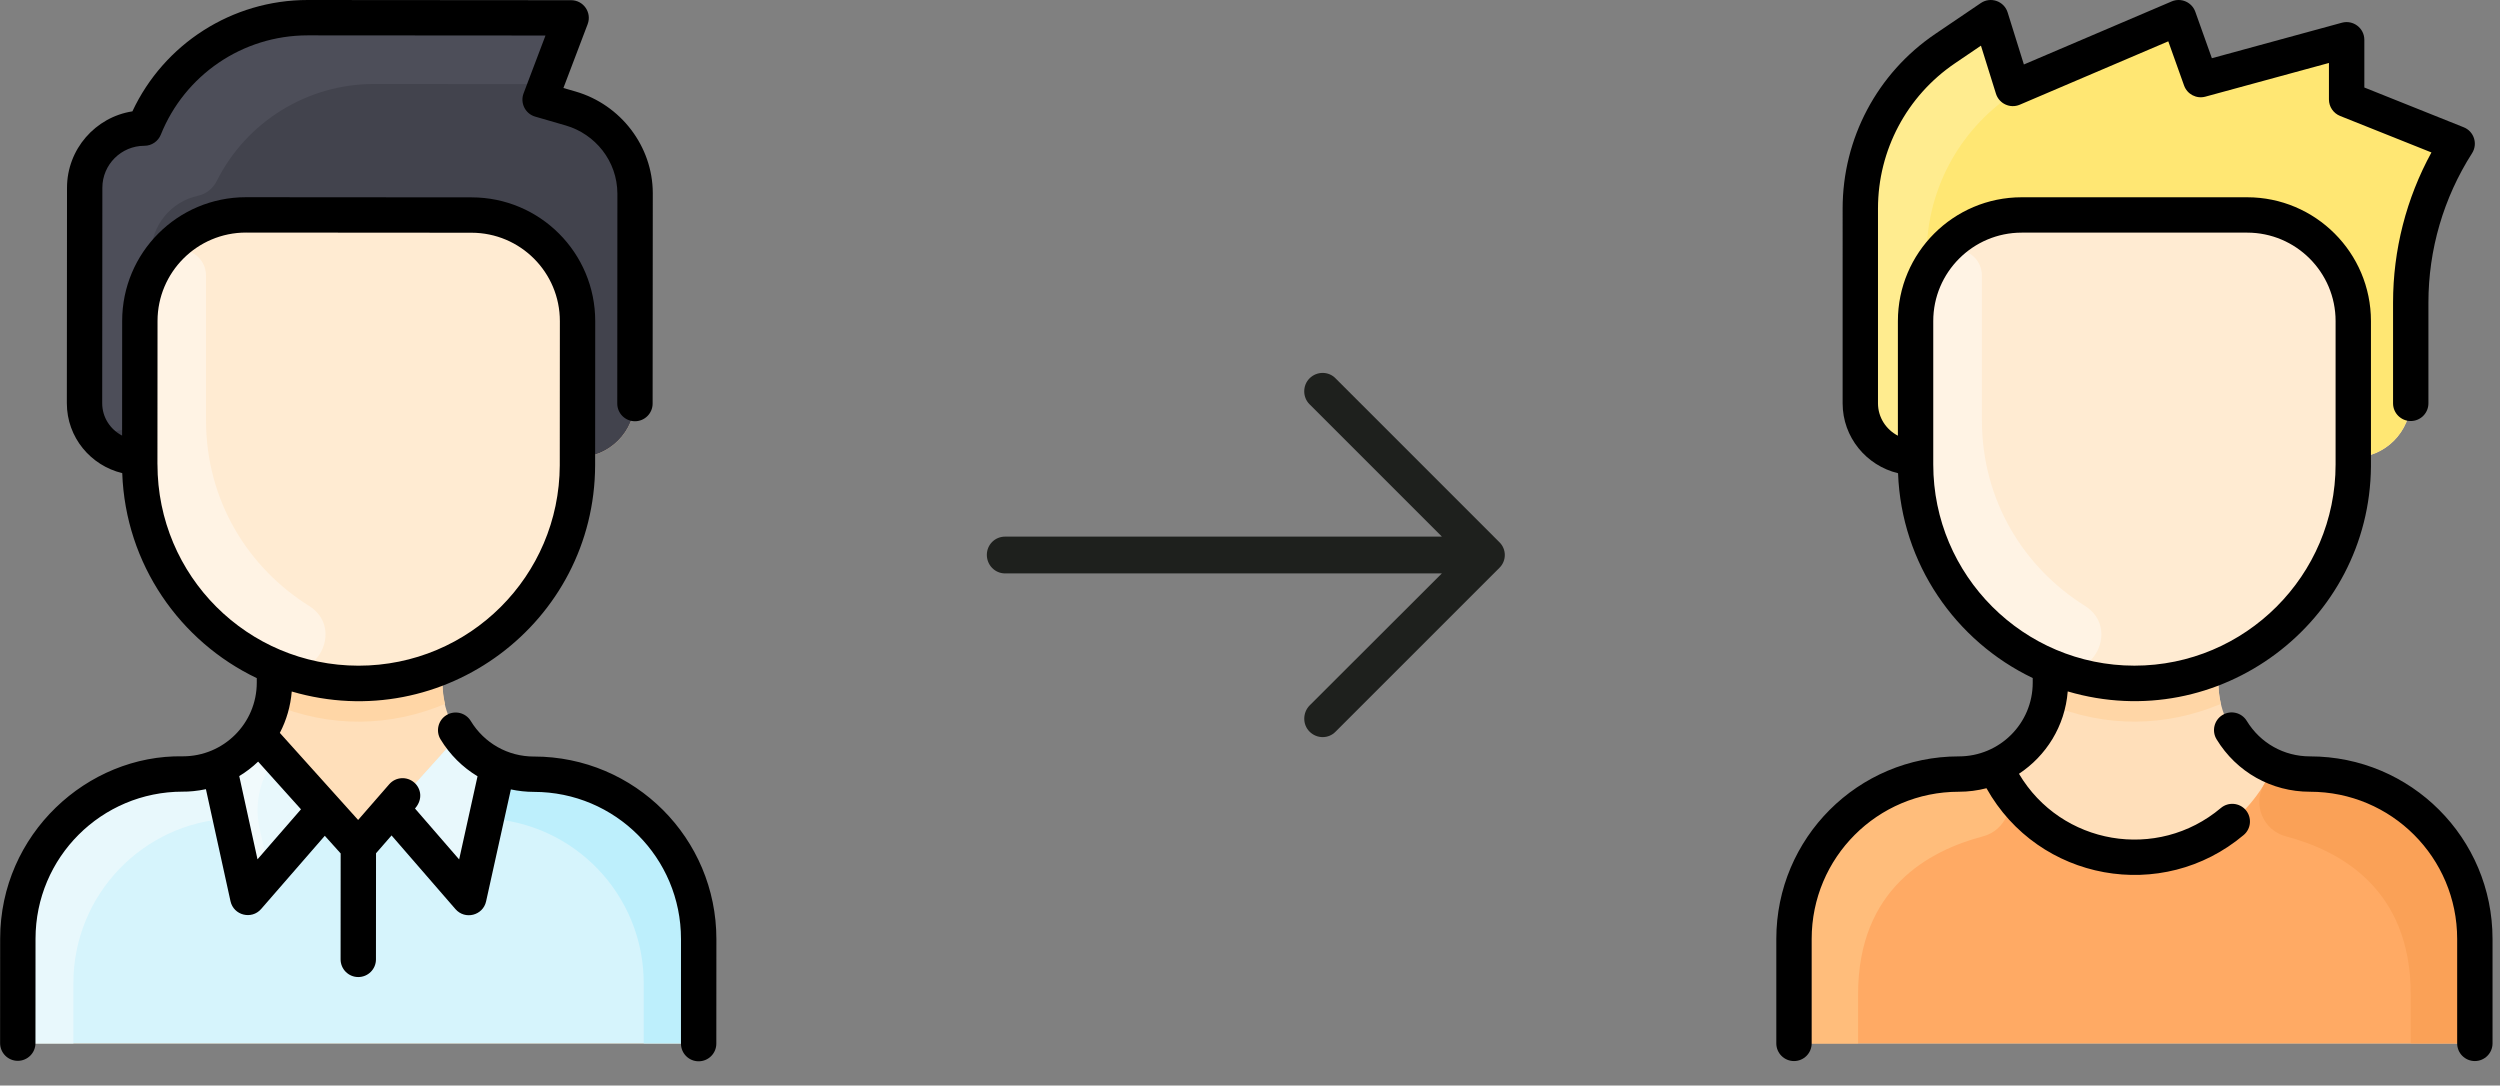 <svg xmlns="http://www.w3.org/2000/svg" width="76" height="33" viewBox="0 0 76 33">
    <rect x="0" y="0" width="76" height="33" fill="#808080" stroke="none"/>
    <g fill="none">
        <path fill="#FFDFBA" d="M21.249 28.529v2.653c0 .297-.24.537-.538.537H1.09c-.297 0-.538-.24-.538-.537v-2.653c0-2.772 2.268-4.97 5.039-4.996.922-.01 1.75-.467 2.255-1.187l-.004-.004c.557-.792.502-1.506.503-2.049l.01-.024c-2.41-.999-4.104-3.374-4.105-6.143v-.22c-.965 0-1.68-.764-1.68-1.649l.006-6.55c0-1.001.813-1.814 1.815-1.813C5.205 1.862 7.174.536 9.355.537l7.229.006c.375 0 .636.377.502.728l-.46 1.214c-.111.293.051.62.352.707l.373.108c1.115.324 1.956 1.34 1.956 2.59l-.004 6.269c0 .966-.783 1.748-1.749 1.748v.219c-.002 2.775-1.703 5.153-4.119 6.148l.009.02c0 .517-.061 1.247.502 2.05.49.699 1.321 1.178 2.264 1.189 2.772.026 5.039 2.224 5.039 4.996z"/>
        <path fill="#D6F4FC" d="M21.249 28.529v2.653c0 .297-.24.537-.538.537H1.09c-.297 0-.538-.24-.538-.537v-2.653c0-2.772 2.268-4.97 5.039-4.996.916-.01 1.747-.461 2.256-1.188l2.654 2.95c.214.237.586.237.8 0l2.65-2.945c.487.695 1.32 1.173 2.26 1.183 2.772.026 5.039 2.224 5.039 4.996z"/>
        <path fill="#BDEFFC" d="M14.79 24.882c2.66.12 4.779 2.316 4.779 5.006v1.831h1.142c.297 0 .538-.24.538-.537v-2.649c0-2.772-2.268-4.972-5.04-5-.38-.005-.741-.084-1.07-.225-.008.018-.345 1.555-.35 1.574z"/>
        <path fill="#E8F8FC" d="M15.139 23.308c-.008.018-.672 3.035-.667 3.016-.088.397-.59.525-.857.218-1.764-2.032-1.524-1.767-1.702-1.928l2.037-2.264c.296.422.71.752 1.189.958zM7.846 22.345l1.993 2.215-1.653 1.96c-.265.312-.773.187-.861-.213-.005-.02-.656-2.981-.664-2.999.48-.206.89-.54 1.185-.963z"/>
        <path fill="#42434D" d="M19.307 5.89l-.004 6.269c0 .966-.783 1.748-1.749 1.748l.003-4.142c.001-1.781-1.442-3.226-3.223-3.227L7.48 6.533C5.698 6.532 4.253 7.975 4.25 9.756l-.002 4.15c-.965 0-1.68-.764-1.68-1.649l.006-6.55c0-1.001.813-1.814 1.815-1.813C5.205 1.861 7.174.536 9.355.537l7.229.006c.376 0 .635.376.502.728l-.46 1.214c-.112.293.05.619.352.707l.373.108c1.115.324 1.956 1.34 1.956 2.59z"/>
        <path fill="#FFEBD2" d="M14.334 6.538c1.781.001 3.224 1.446 3.223 3.227 0 1.523-.003 4.36-.003 4.36-.002 2.776-1.703 5.154-4.119 6.149-4.372 1.804-9.184-1.422-9.186-6.148l.002-4.37c.002-1.781 1.447-3.224 3.229-3.223l6.854.005z"/>
        <path fill="#FFD6A6" d="M13.53 21.399c-1.656.693-3.475.747-5.26 0 .092-.378.076-.623.076-1.104l.01-.024c1.619.671 3.466.673 5.088 0l.01.024c0 .481-.016.726.076 1.104z"/>
        <path fill="#FFF3E4" d="M9.394 18.418c1.094.684.231 2.362-.966 1.882-2.462-.989-4.18-3.388-4.18-6.178V9.76c0-.677.208-1.306.565-1.825.448-.65 1.455-.328 1.45.461v4.382c0 2.453 1.29 4.488 3.13 5.64z"/>
        <path fill="#4D4E59" d="M17.086 1.271c-.477 1.256-.47 1.227-.481 1.286l-5.234-.004c-2.031 0-3.88 1.149-4.782 2.95-.113.225-.318.394-.565.447-.819.175-1.433.903-1.433 1.774l-.001.594c-.216.433-.338.922-.339 1.438l-.001 2.521c-.001 1.089-1.68 1.161-1.68-.02l.005-6.55c0-1.001.813-1.814 1.815-1.813C5.205 1.862 7.174.536 9.355.537l7.229.006c.375 0 .636.377.502.728z"/>
        <path fill="#F1FAFC" d="M7.888 25.167l.298 1.352c-.264.313-.773.188-.861-.212-.258-1.174-.658-2.987-.664-2.999.48-.206.89-.54 1.185-.963l.574.638c-.494.615-.703 1.411-.532 2.184z"/>
        <path fill="#E8F8FC" d="M7.01 24.882c-2.66.12-4.779 2.316-4.779 5.006v1.831H1.09c-.297 0-.538-.24-.538-.537v-2.649c0-2.772 2.268-4.972 5.04-5 .38-.005.741-.084 1.07-.225.008.018.345 1.555.35 1.574z"/>
        <path fill="#000" d="M16.233 22.999c-.792 0-1.51-.405-1.921-1.08-.154-.254-.485-.335-.739-.18-.253.154-.334.485-.18.738.286.47.673.85 1.124 1.122l-.559 2.528-1.342-1.548c.25-.286.18-.613-.024-.79-.224-.195-.564-.172-.759.052l-.946 1.086-2.38-2.647c.203-.388.326-.814.362-1.258 4.604 1.349 9.21-2.092 9.223-6.88l.003-4.377c.001-2.08-1.68-3.764-3.76-3.765L7.48 5.995c-2.09 0-3.765 1.69-3.766 3.76l-.002 3.487c-.36-.186-.605-.556-.605-.985l.005-6.55c0-.703.573-1.275 1.277-1.275.227 0 .42-.14.5-.338.723-1.803 2.474-3.019 4.466-3.019l7.228.005-.666 1.758c-.111.293.051.62.352.707l.932.27c.89.26 1.565 1.075 1.568 2.074l-.004 6.379c0 .297.24.537.537.538.298 0 .538-.242.538-.537l.005-6.404c-.005-1.415-.97-2.682-2.344-3.082l-.373-.108.737-1.941c.133-.352-.127-.728-.503-.728L9.355 0c-2.307 0-4.372 1.339-5.33 3.385-1.124.175-1.987 1.15-1.988 2.322l-.005 6.55c0 1.044.73 1.898 1.684 2.126.098 2.77 1.759 5.12 4.09 6.232v.137c-.001 1.24-1.006 2.24-2.246 2.24C2.657 22.94.007 25.356.005 28.535l-.002 3.176c0 .297.24.538.537.538.298 0 .538-.241.538-.537l.002-3.176c.002-2.47 2.001-4.47 4.474-4.47.186.003.453-.02.706-.075l.747 3.405c.095.432.642.57.931.238l1.936-2.226.482.536-.002 3.22c0 .297.24.538.537.538.298 0 .538-.24.538-.537l.002-3.226.472-.542 1.943 2.24c.29.334.836.195.931-.235l.753-3.404c.227.048.462.075.702.075 2.473.001 4.473 2.004 4.47 4.476l-.001 3.176c0 .297.24.538.537.538.298 0 .538-.241.538-.537l.002-3.176c.002-3.066-2.478-5.55-5.545-5.552zM4.786 14.114l.003-4.357C4.79 8.275 5.996 7.07 7.477 7.07l6.856.005c1.486.001 2.688 1.204 2.687 2.69l-.003 4.383c-.015 3.365-2.74 6.089-6.12 6.089-3.37-.003-6.11-2.725-6.11-6.123zm3.042 12.009l-.555-2.53c.205-.124.397-.27.574-.44l1.303 1.45-1.322 1.52z"/>
        <g>
            <path fill="#FFDFBA" d="M21.235 28.543v2.638c0 .297-.24.538-.537.538H1.075c-.297 0-.537-.241-.537-.538v-2.638c0-2.756 2.225-5.041 4.98-5.011 1.56.015 2.815-1.239 2.815-2.778v-.46l.01-.024c-2.413-.999-4.11-3.376-4.11-6.15v-.21c-.957 0-1.68-.756-1.68-1.649V6.338c0-1.946.966-3.766 2.576-4.859l.79-.535c.3-.203.708-.06.815.285l.28.892c.094.304.43.459.723.334L11.705.762c.285-.121.613.022.718.313l.312.875c.094.265.376.412.648.338l3.276-.893c.341-.093.679.164.679.518v.747c0 .22.133.418.338.5l2.44.976c.3.12.424.476.27.761-.698 1.276-1.1 2.75-1.1 4.303v2.963c0 .965-.782 1.748-1.747 1.748v.21c0 2.773-1.697 5.15-4.109 6.149l.01.025v.459c0 1.541 1.258 2.793 2.815 2.778 2.755-.03 4.98 2.255 4.98 5.01z" transform="translate(54)"/>
            <path fill="#FFAA64" d="M21.235 28.543v2.638c0 .297-.24.538-.537.538H1.075c-.297 0-.537-.241-.537-.538v-2.638c0-2.756 2.225-5.041 4.98-5.012.406.005.793-.078 1.142-.23v.001c.735 1.674 2.399 2.76 4.226 2.76 1.828 0 3.492-1.086 4.227-2.76.35.151.736.234 1.142.23 2.755-.03 4.98 2.255 4.98 5.01z" transform="translate(54)"/>
            <path fill="#FFE773" d="M17.338 2.66c0 .22.134.418.338.5l2.44.975c.301.12.424.477.269.762-.696 1.276-1.099 2.75-1.099 4.304v2.962c0 .965-.782 1.748-1.747 1.748V9.76c0-1.782-1.444-3.226-3.225-3.226H7.459c-1.781 0-3.225 1.444-3.225 3.226v4.15c-.958 0-1.68-.756-1.68-1.648V6.338c0-1.946.965-3.766 2.575-4.859l.79-.535c.299-.202.708-.06.815.284l.28.893c.094.304.43.459.723.334L11.705.762c.285-.122.613.022.717.314l.313.875c.094.264.377.411.648.337l3.276-.893c.342-.093.679.164.679.519v.746z" transform="translate(54)"/>
            <path fill="#FFEBD2" d="M17.54 14.12c0 3.676-2.98 6.654-6.654 6.654-3.672 0-6.652-2.977-6.652-6.653V9.76c0-1.782 1.444-3.226 3.225-3.226h6.855c1.781 0 3.225 1.444 3.225 3.226v4.36z" transform="translate(54)"/>
            <path fill="#FFD6A6" d="M13.516 21.398c-1.656.693-3.475.747-5.26 0 .092-.378.077-.623.077-1.103l.01-.025c1.618.671 3.466.673 5.087 0l.01.025c0 .48-.015.725.076 1.103z" transform="translate(54)"/>
            <path fill="#FFF3E4" d="M9.38 18.417c1.094.684.231 2.362-.966 1.882-2.462-.988-4.18-3.388-4.18-6.178V9.76c0-.678.209-1.307.566-1.826.447-.65 1.455-.328 1.45.461v4.382c0 2.453 1.29 4.488 3.13 5.64z" transform="translate(54)"/>
            <path fill="#FFBD7B" d="M6.938 23.838c.37.61.035 1.405-.655 1.587-1.647.434-3.797 1.593-3.797 4.798v1.496h-1.41c-.298 0-.538-.241-.538-.538v-2.638c0-2.756 2.225-5.041 4.98-5.011.406.004.793-.078 1.142-.23.081.186.175.365.278.536z" transform="translate(54)"/>
            <path fill="#FAA157" d="M14.835 23.838c-.37.61-.035 1.405.655 1.587 1.647.434 3.796 1.593 3.796 4.798v1.496h1.412c.297 0 .537-.241.537-.538v-2.638c0-2.756-2.225-5.041-4.98-5.011-.406.004-.793-.078-1.142-.23-.082.186-.175.365-.278.536z" transform="translate(54)"/>
            <path fill="#FFEC8F" d="M7.737 2.455c.016-.007.028.015.014.025l-.606.41C5.535 3.983 4.57 5.803 4.57 7.75v.576c-.215.432-.336.92-.336 1.435v4.15c-.958 0-1.68-.756-1.68-1.649V6.338c0-1.946.965-3.766 2.575-4.859l.79-.535c.3-.203.708-.06.815.285l.28.892c.094.304.43.459.723.334z" transform="translate(54)"/>
            <path fill="#000" d="M21.773 28.543v3.176c0 .296-.24.537-.538.537-.297 0-.537-.24-.537-.537v-3.176c0-2.473-2.001-4.474-4.474-4.474-1.17 0-2.232-.596-2.84-1.594-.154-.254-.074-.585.18-.739.253-.155.584-.074.738.18.412.675 1.13 1.078 1.922 1.078 3.067 0 5.549 2.482 5.549 5.549zm-7.5-3.915c.19.227.162.566-.066.757-2.475 2.084-6.237 1.402-7.818-1.423-.27.07-.552.107-.84.107-2.478 0-4.474 2.006-4.474 4.474v3.175c0 .297-.24.538-.537.538-.297 0-.538-.24-.538-.538v-3.175c0-3.067 2.482-5.549 5.549-5.549 1.24 0 2.246-.999 2.246-2.24v-.142c-2.346-1.122-3.993-3.48-4.094-6.226-.965-.232-1.685-1.096-1.685-2.125V6.338c0-2.127 1.051-4.11 2.812-5.304L6.217.093c.298-.202.707-.06.815.284l.494 1.583L12.02.043c.284-.121.613.023.717.314l.504 1.413L17.196.69c.342-.092.68.166.68.52v1.45l3.021 1.209c.313.125.435.504.254.788-.868 1.36-1.327 2.93-1.327 4.543v3.061c0 .297-.24.538-.537.538-.297 0-.538-.24-.538-.538v-3.06c0-1.603.402-3.169 1.167-4.567l-2.778-1.11c-.204-.082-.338-.28-.338-.5v-1.11l-3.756 1.024c-.271.074-.553-.073-.648-.338l-.48-1.344-4.515 1.927c-.293.125-.629-.032-.724-.335l-.456-1.46-.79.536c-1.465.994-2.34 2.644-2.34 4.414v5.923c0 .427.246.798.605.984V9.76c0-2.075 1.688-3.763 3.763-3.763h6.855c2.075 0 3.763 1.688 3.763 3.763v4.417c-.037 4.745-4.624 8.195-9.218 6.842-.084 1.061-.66 1.96-1.482 2.504 1.281 2.164 4.204 2.668 6.138 1.04.227-.191.566-.162.758.065zm-3.387-4.392c3.372 0 6.116-2.744 6.116-6.115V9.76c0-1.483-1.206-2.688-2.688-2.688H7.459c-1.482 0-2.688 1.206-2.688 2.688v4.36c0 3.372 2.744 6.116 6.115 6.116z" transform="translate(54)"/>
        </g>
        <g fill="#1E201D">
            <path d="M10.602.503c-.214-.222-.571-.222-.793 0-.214.215-.214.572 0 .786l4.024 4.024H.556c-.31 0-.556.246-.556.556 0 .309.246.563.555.563h13.277L9.81 10.448c-.214.222-.214.58 0 .793.222.223.58.223.793 0l4.976-4.975c.223-.215.223-.572 0-.786L10.602.503z" transform="translate(30 11)"/>
        </g>
    </g>
</svg>
